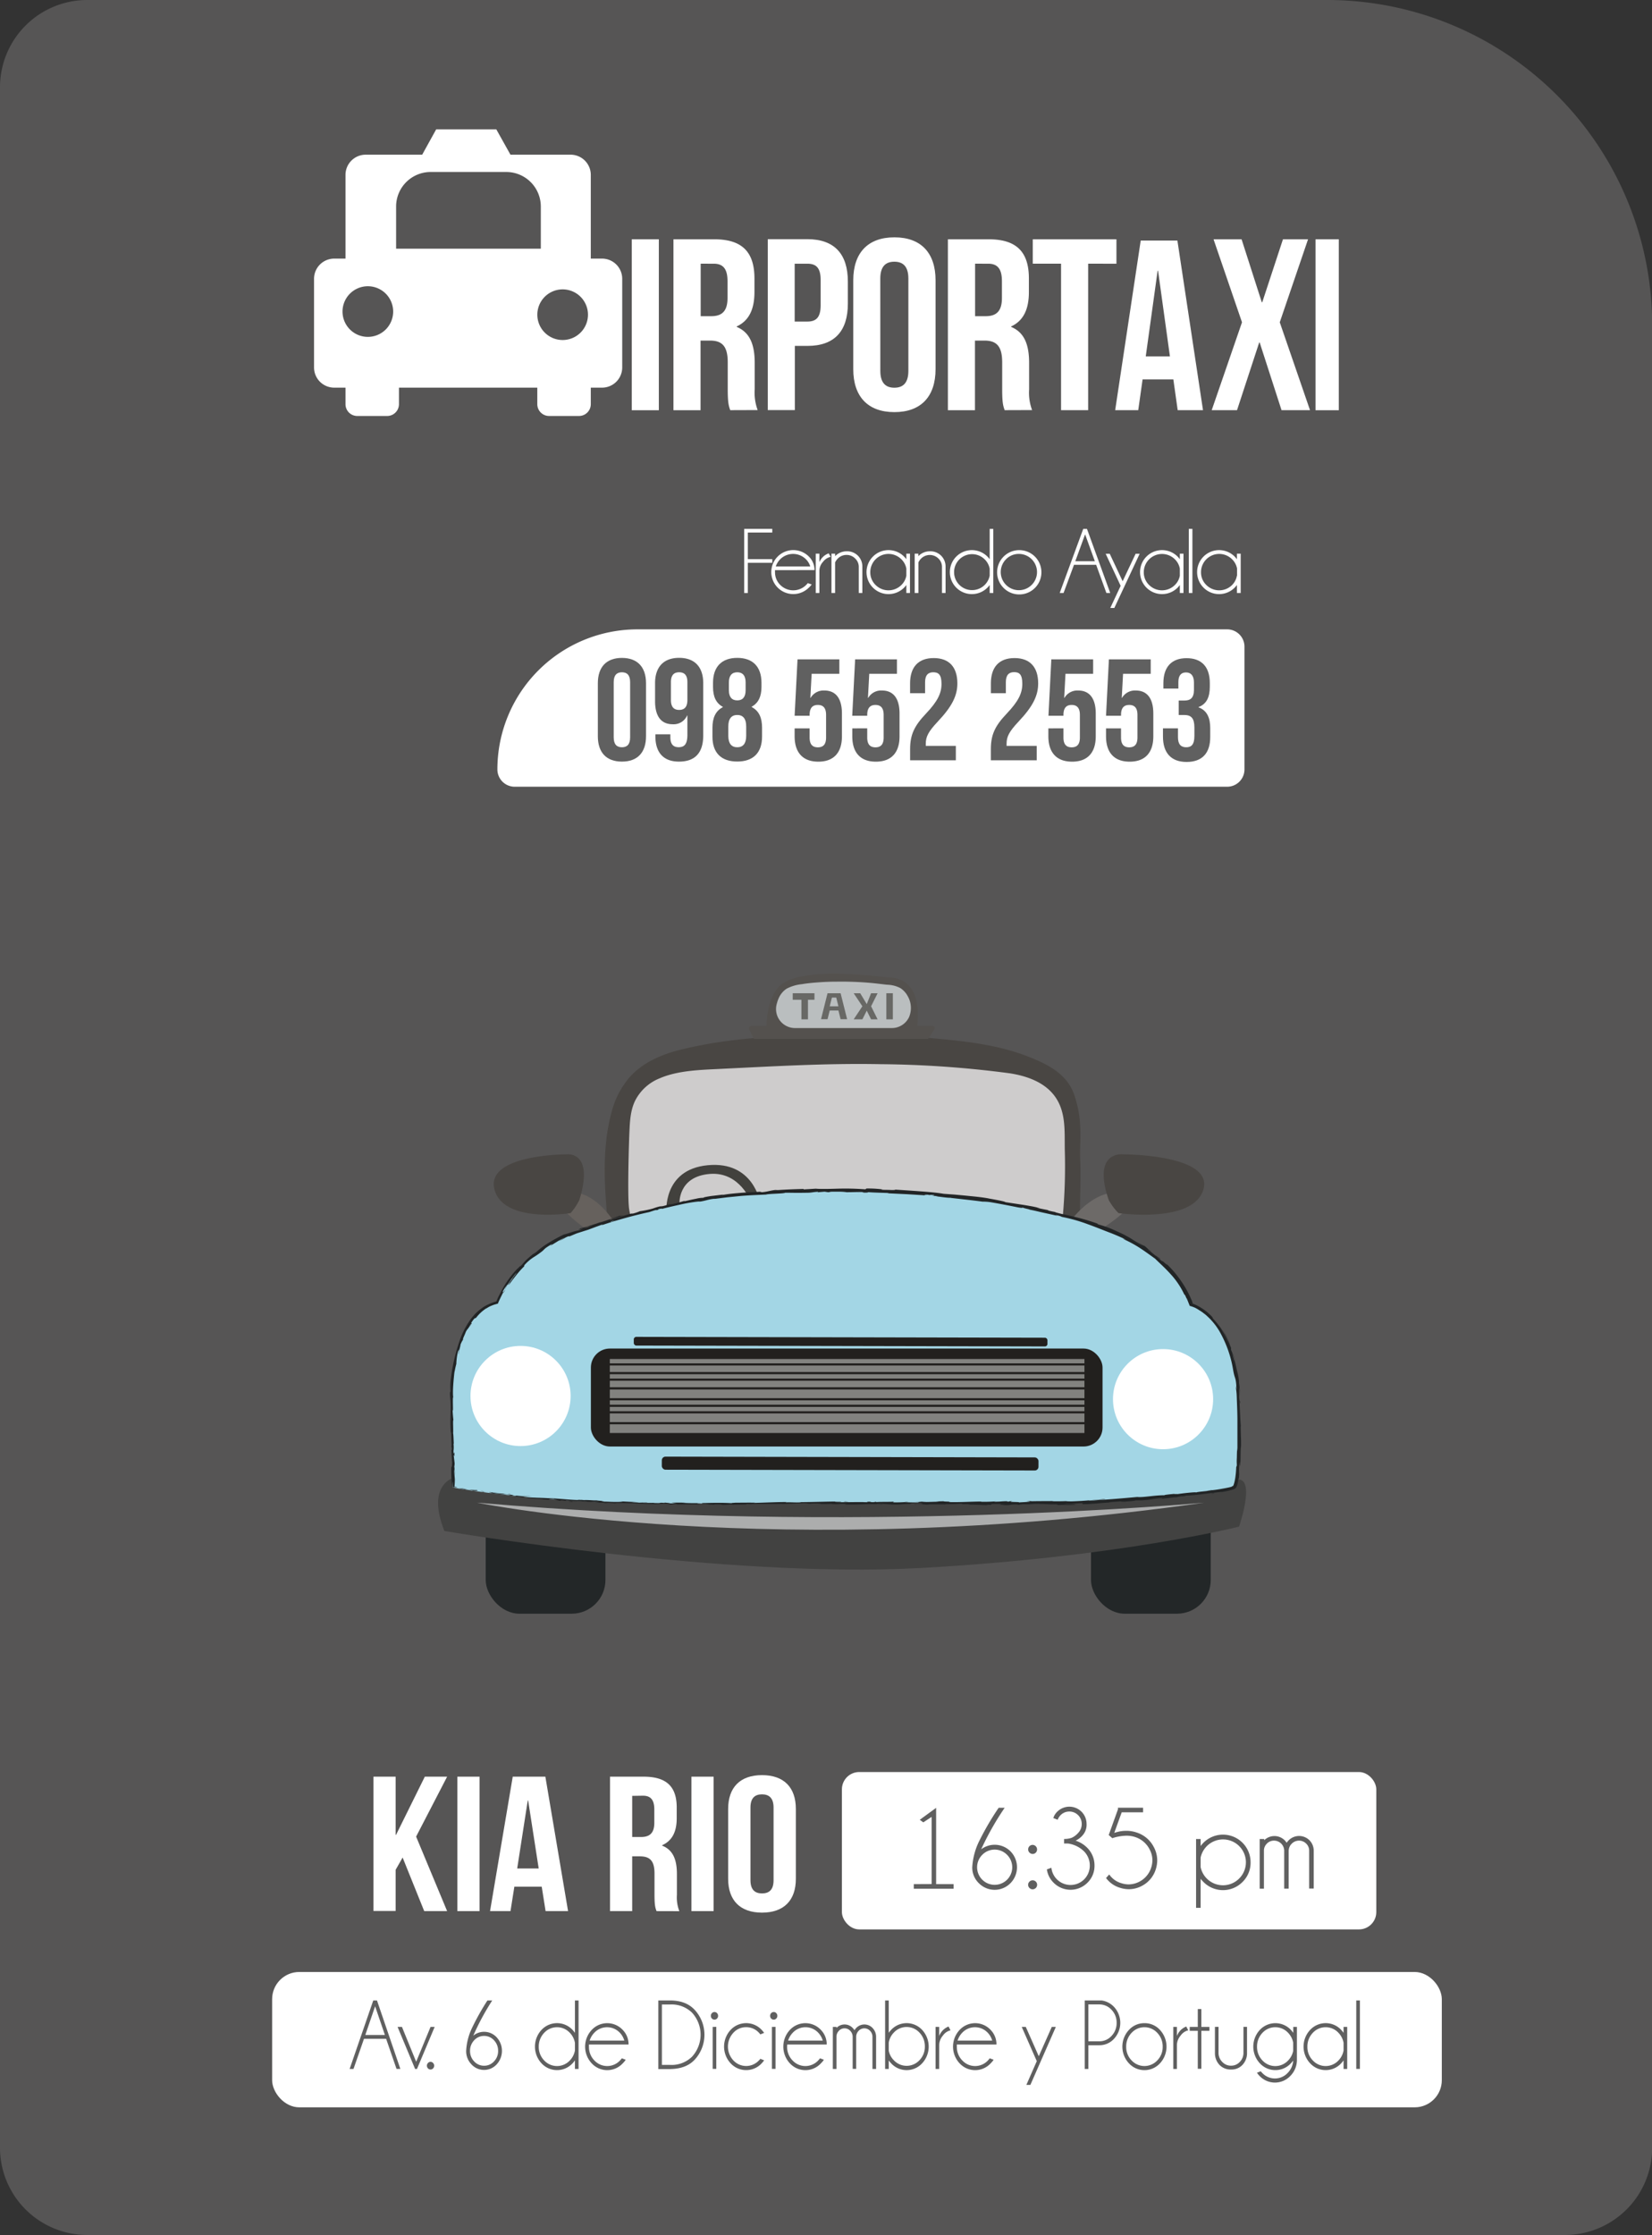<svg xmlns="http://www.w3.org/2000/svg" viewBox="0 0 521.95 706.09"><rect x="0" y="0" width="521.95" height="706.09" fill="#333333" stroke="none"/><defs><style>.cls-1{fill:#7a7979;opacity:0.49;}.cls-2{fill:#fff;}.cls-3{fill:#606060;}.cls-4{fill:#494643;}.cls-5{fill:#cecccc;}.cls-6{fill:#54514e;}.cls-7{fill:#babebf;}.cls-8{fill:#42413d;}.cls-9{opacity:0.69;}.cls-10{fill:#232728;}.cls-11{fill:#424241;}.cls-12{fill:#e0e1e2;opacity:0.67;}.cls-13{fill:#66615d;}.cls-14{fill:#6d6a68;}.cls-15{fill:#a3d6e5;}.cls-16{fill:#222526;}.cls-17{fill:#22201e;}.cls-18{fill:#82827f;}</style></defs><title>tarjetilla</title><g id="Capa_2" data-name="Capa 2"><g id="Capa_1-2" data-name="Capa 1"><path class="cls-1" d="M27.57,0H419.26A102.69,102.69,0,0,1,522,102.69V678.52a27.57,27.57,0,0,1-27.57,27.57H27.57A27.57,27.57,0,0,1,0,678.52V27.57A27.57,27.57,0,0,1,27.57,0Z"/><path class="cls-2" d="M127.21,586.84,125,590.72v13h-7V561.3h7v18.38h.13l9.09-18.38h7.05l-9.8,18.93,9.8,23.54h-7.24Z"/><path class="cls-2" d="M144.51,561.3h7v42.47h-7Z"/><path class="cls-2" d="M179.48,603.77h-7.1l-1.22-7.71h-8.65l-1.22,7.71h-6.46L162,561.3h10.31ZM163.41,590.3h6.79l-3.33-21.48h-.13Z"/><path class="cls-2" d="M207.43,603.77c-.39-1.1-.64-1.76-.64-5.22v-6.68c0-3.94-1.41-5.4-4.61-5.4h-2.44v17.3h-7V561.3h10.63c7.3,0,10.44,3.21,10.44,9.76v3.34c0,4.37-1.48,7.16-4.61,8.56v.12c3.52,1.39,4.67,4.55,4.67,9v6.55a12,12,0,0,0,.77,5.16Zm-7.69-36.41v13h2.76c2.62,0,4.23-1.09,4.23-4.49v-4.19c0-3-1.09-4.37-3.59-4.37Z"/><path class="cls-2" d="M218.46,561.3h7v42.47h-7Z"/><path class="cls-2" d="M230.06,571.49c0-6.8,3.78-10.68,10.7-10.68s10.69,3.88,10.69,10.68v22.08c0,6.8-3.78,10.68-10.69,10.68s-10.7-3.88-10.7-10.68ZM237.11,594c0,3,1.4,4.18,3.65,4.18s3.65-1.15,3.65-4.18V571.06c0-3-1.41-4.18-3.65-4.18s-3.65,1.15-3.65,4.18Z"/><rect class="cls-2" x="85.98" y="623" width="369.56" height="42.76" rx="8.58"/><path class="cls-3" d="M119.11,632l7.38,21.62h-1.21L122,644.12h-7l-3.31,9.51h-1.22L117.93,632Zm2.5,10.9-3.09-9.06-3.1,9.06Z"/><path class="cls-3" d="M137.33,640.36l-5.58,13.27h-.6l-5.53-13.27H127l4.49,11,4.54-11Z"/><path class="cls-3" d="M136.83,651.75a1.16,1.16,0,0,1,.34.85,1.18,1.18,0,0,1-.34.86,1.08,1.08,0,0,1-.8.35,1.11,1.11,0,0,1-.81-.35,1.23,1.23,0,0,1-.34-.86,1.2,1.2,0,0,1,.34-.85,1.09,1.09,0,0,1,.81-.36A1.05,1.05,0,0,1,136.83,651.75Z"/><path class="cls-3" d="M149.53,643.12a5.4,5.4,0,0,1,7.41.54,6.31,6.31,0,0,1,0,8.51,5.39,5.39,0,0,1-8,0,6,6,0,0,1-1.66-4.24,19,19,0,0,1,1.87-7.28A78.17,78.17,0,0,1,154,632h1.52A79.23,79.23,0,0,0,149.53,643.12Zm.28,1.46a4.76,4.76,0,0,0-1.3,3.35,4.67,4.67,0,0,0,1.3,3.32,4.2,4.2,0,0,0,3.15,1.37,4.16,4.16,0,0,0,3.12-1.37,4.63,4.63,0,0,0,1.3-3.32,4.72,4.72,0,0,0-1.3-3.35A4.13,4.13,0,0,0,153,643.2,4.18,4.18,0,0,0,149.81,644.58Z"/><path class="cls-3" d="M182.8,653.63h-1.15v-2.71a7.89,7.89,0,0,1-.72.9,6.67,6.67,0,0,1-9.87,0,7.76,7.76,0,0,1,0-10.49,6.7,6.7,0,0,1,9.87,0,7.89,7.89,0,0,1,.72.9V632h1.15Zm-1.15-5.84v-2.4a6.07,6.07,0,0,0-1.58-3.14,5.52,5.52,0,0,0-8.16,0,6.19,6.19,0,0,0-1.69,4.35,6.08,6.08,0,0,0,1.69,4.32,5.53,5.53,0,0,0,8.16,0A6,6,0,0,0,181.65,647.79Z"/><path class="cls-3" d="M186.08,645.91a4.93,4.93,0,0,0,0,.69,6,6,0,0,0,1.69,4.32,5.53,5.53,0,0,0,8.16,0c.19-.21.37-.42.54-.65l1.22.46a6,6,0,0,1-.9,1.1,6.67,6.67,0,0,1-9.87,0,7.73,7.73,0,0,1,0-10.49,6.7,6.7,0,0,1,9.87,0,6.45,6.45,0,0,1,1.8,4.57Zm.22-1.24h10.95a5.92,5.92,0,0,0-1.36-2.42,5.54,5.54,0,0,0-8.17,0A6.24,6.24,0,0,0,186.3,644.67Z"/><path class="cls-3" d="M211.74,632c3.35,0,5.94,1,7.78,3a11.59,11.59,0,0,1,0,15.67c-1.84,2-4.43,2.94-7.78,3H208V632Zm-2.61,1.27v19.09h2.6a9.2,9.2,0,0,0,6.92-2.6,10.29,10.29,0,0,0,0-13.9,9.23,9.23,0,0,0-6.92-2.59Z"/><path class="cls-3" d="M226.54,636a1.14,1.14,0,0,1,.34.84,1.18,1.18,0,0,1-.34.87,1.07,1.07,0,0,1-.79.35,1.12,1.12,0,0,1-.82-.35,1.21,1.21,0,0,1-.33-.87,1.17,1.17,0,0,1,.33-.84,1.08,1.08,0,0,1,.82-.35A1,1,0,0,1,226.54,636Zm-.23,4.34v13.27h-1.14V640.36Z"/><path class="cls-3" d="M240.23,650.43l1.2.48a8.93,8.93,0,0,1-.74.91,6.68,6.68,0,0,1-9.88,0,7.76,7.76,0,0,1,0-10.49,6.71,6.71,0,0,1,9.88,0,8.93,8.93,0,0,1,.74.91l-1.2.48c-.13-.16-.26-.33-.41-.49a5.43,5.43,0,0,0-4.08-1.79,5.36,5.36,0,0,0-4.06,1.8,6.39,6.39,0,0,0,0,8.66,5.5,5.5,0,0,0,8.14,0C240,650.75,240.1,650.59,240.23,650.43Z"/><path class="cls-3" d="M245.26,636a1.14,1.14,0,0,1,.34.84,1.18,1.18,0,0,1-.34.87,1.07,1.07,0,0,1-.79.35,1.12,1.12,0,0,1-.82-.35,1.21,1.21,0,0,1-.33-.87,1.17,1.17,0,0,1,.33-.84,1.08,1.08,0,0,1,.82-.35A1,1,0,0,1,245.26,636Zm-.23,4.34v13.27h-1.14V640.36Z"/><path class="cls-3" d="M248.74,645.91a4.86,4.86,0,0,0-.05.69,6.08,6.08,0,0,0,1.69,4.32,5.53,5.53,0,0,0,8.16,0c.19-.21.38-.42.55-.65l1.22.46a6.16,6.16,0,0,1-.91,1.1,6.67,6.67,0,0,1-9.87,0,7.76,7.76,0,0,1,0-10.49,6.7,6.7,0,0,1,9.87,0,6.45,6.45,0,0,1,1.8,4.57Zm.21-1.24h11a5.94,5.94,0,0,0-1.37-2.42,5.52,5.52,0,0,0-8.16,0A6.26,6.26,0,0,0,249,644.67Z"/><path class="cls-3" d="M263.14,640.36h1.15v.32a3.52,3.52,0,0,1,5.16.05,3.39,3.39,0,0,1,.51.67,4.22,4.22,0,0,1,.53-.67,3.55,3.55,0,0,1,5.23,0,4,4,0,0,1,1.08,2.66v10.24h-1.15V643.39h0a2.65,2.65,0,0,0-.75-1.79,2.46,2.46,0,0,0-3.63,0,2.75,2.75,0,0,0-.76,2v10H269.4V643.39h0a2.71,2.71,0,0,0-.76-1.79,2.43,2.43,0,0,0-1.81-.8,2.39,2.39,0,0,0-1.8.8,2.71,2.71,0,0,0-.75,1.68v10.35h-1.15Z"/><path class="cls-3" d="M279.65,632h1.15v10.21a7.3,7.3,0,0,1,.72-.88,6.69,6.69,0,0,1,9.86,0,7.76,7.76,0,0,1,0,10.49,6.65,6.65,0,0,1-9.86,0,7.3,7.3,0,0,1-.72-.88v2.69h-1.15Zm1.15,13.32v2.53a5.83,5.83,0,0,0,1.57,3,5.53,5.53,0,0,0,8.16,0,6.08,6.08,0,0,0,1.68-4.32,6.18,6.18,0,0,0-1.68-4.35,5.52,5.52,0,0,0-8.16,0A5.92,5.92,0,0,0,280.8,645.33Z"/><path class="cls-3" d="M300.32,641.43a4.1,4.1,0,0,0-2.4,1.65,4.69,4.69,0,0,0-1.18,2.93v7.62h-1.15V640.36h1.15v2.87a5.15,5.15,0,0,1,2.95-3Z"/><path class="cls-3" d="M302.32,645.91a4.93,4.93,0,0,0,0,.69,6,6,0,0,0,1.69,4.32,5.53,5.53,0,0,0,8.16,0c.19-.21.37-.42.54-.65l1.23.46a6.65,6.65,0,0,1-.91,1.1,6.67,6.67,0,0,1-9.87,0,7.73,7.73,0,0,1,0-10.49,6.7,6.7,0,0,1,9.87,0,6.45,6.45,0,0,1,1.8,4.57Zm.22-1.24h10.95a5.92,5.92,0,0,0-1.36-2.42,5.54,5.54,0,0,0-8.17,0A6.36,6.36,0,0,0,302.54,644.67Z"/><path class="cls-3" d="M325.55,658.67h-1.27l3.29-7.5-4.75-10.81h1.28l4.1,9.26,4.11-9.26h1.28Z"/><path class="cls-3" d="M343.87,646.14v7.49h-1.15V632h5.34a6.61,6.61,0,0,1,3.95,2.07,7.4,7.4,0,0,1,0,10,6.19,6.19,0,0,1-4.69,2.07Zm0-12.89V644.9h3.45a5.14,5.14,0,0,0,3.87-1.7,5.83,5.83,0,0,0,1.61-4.14,5.76,5.76,0,0,0-1.61-4.11,5.14,5.14,0,0,0-3.87-1.7Z"/><path class="cls-3" d="M361.59,639.17a6.49,6.49,0,0,1,4.93,2.17,7.76,7.76,0,0,1,0,10.49,6.66,6.66,0,0,1-9.86,0,7.73,7.73,0,0,1,0-10.49A6.53,6.53,0,0,1,361.59,639.17Zm-4.08,3.08a6.15,6.15,0,0,0-1.69,4.35,6,6,0,0,0,1.69,4.32,5.53,5.53,0,0,0,8.15,0,6,6,0,0,0,1.69-4.32,6.15,6.15,0,0,0-1.69-4.35,5.51,5.51,0,0,0-8.15,0Z"/><path class="cls-3" d="M375.43,641.43a4.1,4.1,0,0,0-2.4,1.65,4.69,4.69,0,0,0-1.18,2.93v7.62H370.7V640.36h1.15v2.87a5.12,5.12,0,0,1,2.95-3Z"/><path class="cls-3" d="M378.44,640.36v-5.64h1.13v5.64h2.55v1.22h-2.55v12h-1.13v-12h-2.55v-1.22Z"/><path class="cls-3" d="M389,653.81a4.86,4.86,0,0,1-3.72-1.47,5.36,5.36,0,0,1-1.42-3.71v-8.29H385v8.18a4,4,0,0,0,1.15,2.87A3.7,3.7,0,0,0,389,652.6a3.63,3.63,0,0,0,2.72-1.2,4,4,0,0,0,1.15-2.88v-8.18H394v8.29a5.37,5.37,0,0,1-1.43,3.71A4.68,4.68,0,0,1,389,653.81Z"/><path class="cls-3" d="M408.58,651c-.22.28-.45.56-.69.82a6.67,6.67,0,0,1-9.87,0,7.76,7.76,0,0,1,0-10.49,6.72,6.72,0,0,1,9.87,0,7.89,7.89,0,0,1,.72.9v-1.88h1.15v10.3a7.17,7.17,0,0,1-2,5.11,6.69,6.69,0,0,1-9.88,0,8,8,0,0,1-.75-.92l1.21-.48a3.72,3.72,0,0,0,.41.48,5.5,5.5,0,0,0,8.14,0A6,6,0,0,0,408.58,651Zm0-5.67a6.07,6.07,0,0,0-1.57-3.08,5.52,5.52,0,0,0-8.16,0,6.19,6.19,0,0,0-1.69,4.35,6.12,6.12,0,0,0,1.69,4.33,5.53,5.53,0,0,0,8.16,0,6.06,6.06,0,0,0,1.57-3Z"/><path class="cls-3" d="M425.65,653.63H424.5v-2.71a7.89,7.89,0,0,1-.72.9,6.67,6.67,0,0,1-9.87,0,7.73,7.73,0,0,1,0-10.49,6.7,6.7,0,0,1,9.87,0,7.89,7.89,0,0,1,.72.9v-1.88h1.15Zm-1.15-5.84v-2.4a6.07,6.07,0,0,0-1.58-3.14,5.52,5.52,0,0,0-8.16,0,6.15,6.15,0,0,0-1.69,4.35,6,6,0,0,0,1.69,4.32,5.53,5.53,0,0,0,8.16,0A6,6,0,0,0,424.5,647.79Z"/><path class="cls-3" d="M429.66,632v21.62h-1.15V632Z"/><rect class="cls-2" x="266" y="559.83" width="168.84" height="49.72" rx="5.47"/><path class="cls-3" d="M294.35,595.22V574l-2.64,1.73-1.11-.81,5.17-3.78v24.11h5.52v1.45H288.71v-1.45Z"/><path class="cls-3" d="M310,584.25a7.05,7.05,0,0,1,9.26.63,7.17,7.17,0,0,1,0,10.06,7,7,0,0,1-10,0,6.83,6.83,0,0,1-2.08-5,21.52,21.52,0,0,1,2.35-8.6,88.36,88.36,0,0,1,6-10.22h1.9A90,90,0,0,0,310,584.25Zm.35,1.73a5.55,5.55,0,1,0,7.83,0,5.49,5.49,0,0,0-7.83,0Z"/><path class="cls-3" d="M327.26,583.29a1.44,1.44,0,0,1,0,2,1.36,1.36,0,0,1-1,.42,1.44,1.44,0,0,1-1-2.45,1.41,1.41,0,0,1,1-.41A1.39,1.39,0,0,1,327.26,583.29Zm0,11.16a1.35,1.35,0,0,1,.42,1,1.43,1.43,0,0,1-1.42,1.43,1.38,1.38,0,0,1-1-.42,1.37,1.37,0,0,1-.42-1,1.35,1.35,0,0,1,.42-1,1.38,1.38,0,0,1,1-.42A1.36,1.36,0,0,1,327.26,594.45Z"/><path class="cls-3" d="M337.39,582.41l-1.19,0v-1.43a7.1,7.1,0,0,0,2.42-.38,6.07,6.07,0,0,0,2.05-1.56,4,4,0,0,0,1.1-2.81,3.89,3.89,0,0,0-3.9-3.92,3.83,3.83,0,0,0-2.77,1.14,4.13,4.13,0,0,0-.93,1.46l-1.37-.54a4.56,4.56,0,0,1,1.23-2,5.43,5.43,0,0,1,9.27,3.83,5,5,0,0,1-1.21,3.58,6.65,6.65,0,0,1-2.26,1.73,9,9,0,0,1,3.81,2.39,7.83,7.83,0,0,1,2.17,5.49,7.38,7.38,0,0,1-2.22,5.4,7.53,7.53,0,0,1-10.71,0,7.37,7.37,0,0,1-2.12-4.19l1.43-.53a6,6,0,0,0,1.76,3.67,6.08,6.08,0,0,0,10.37-4.34,6.36,6.36,0,0,0-1.73-4.42A9,9,0,0,0,337.39,582.41Z"/><path class="cls-3" d="M352.05,579.05a18.13,18.13,0,0,1,1.78-.47,11.08,11.08,0,0,1,2-.18,10,10,0,0,1,3.36.56,9.23,9.23,0,0,1,5.33,4.53,8.91,8.91,0,0,1,1.1,4.21,9.5,9.5,0,0,1-.41,2.72,8.88,8.88,0,0,1-4.39,5.36,8.74,8.74,0,0,1-4.13,1.07,9.21,9.21,0,0,1-2.75-.43,8.45,8.45,0,0,1-4.48-3.11l1-1.12a7,7,0,0,0,3.9,2.78,7.43,7.43,0,0,0,2.24.36,7.59,7.59,0,0,0,7.14-5.37,7.62,7.62,0,0,0,.36-2.27,7.26,7.26,0,0,0-.92-3.49,7.77,7.77,0,0,0-4.44-3.8,8.51,8.51,0,0,0-2.82-.45,15,15,0,0,0-4.49.78l-1.13-1,2.91-8.09v-.53h7.94v1.45H354.4Z"/><path class="cls-3" d="M377.9,581h1.44v2.21a9.81,9.81,0,0,1,.9-1.05,8.72,8.72,0,0,1,14.88,6.22,8.5,8.5,0,0,1-2.55,6.19,8.67,8.67,0,0,1-12.33,0,10.89,10.89,0,0,1-.9-1v9.16H377.9Zm1.44,5.87v3a7.21,7.21,0,0,0,12.16,3.62,7.23,7.23,0,1,0-12.16-6.63Z"/><path class="cls-3" d="M398,581h1.43v.38a4.59,4.59,0,0,1,6.45,0,4.44,4.44,0,0,1,.63.8,6.18,6.18,0,0,1,.67-.8,4.64,4.64,0,0,1,6.54,0,4.69,4.69,0,0,1,1.35,3.15v12.11h-1.44V584.56h0a3.08,3.08,0,0,0-.94-2.12,3.2,3.2,0,0,0-4.53,0,3.21,3.21,0,0,0-1,2.36v11.87h-1.42V584.56h0a3.23,3.23,0,0,0-3.22-3.06,3.07,3.07,0,0,0-2.24.94,3.13,3.13,0,0,0-.94,2v12.24H398Z"/><path class="cls-2" d="M201.4,198.83H387.72a5.47,5.47,0,0,1,5.47,5.47v38.78a5.47,5.47,0,0,1-5.47,5.47H162.62a5.47,5.47,0,0,1-5.47-5.47v0a44.25,44.25,0,0,1,44.25-44.25Z"/><path class="cls-4" d="M192,386c-1.08-11.37-1.83-23.51,1.24-34.67a27.19,27.19,0,0,1,5.68-11c4.11-4.62,10.06-7.2,16.06-8.69,17.84-4.42,36.41-4.65,54.7-4.64,8.29,0,16.58.29,24.84,1,10.17.92,20.59,2,30.18,5.75,6,2.33,12.09,5.29,14.52,11.62a35.38,35.38,0,0,1,2.06,10.32c.25,3.48-.13,6.87,0,10.34.26,5.23,0,10.37-.05,15.59,0,1.41-.07,2.82-.14,4.22-.07,1.16.17,3.18-.32,4.23s-1.64.78-2.87.85l-4.14.26q-8.86.52-17.72.94-12.42.6-24.86,1-14.08.48-28.2.68c-9.26.12-18.52.13-27.77-.09-7.86-.19-15.74-.51-23.56-1.31-5.17-.53-10.66-1.08-15.55-3C194.59,388.93,192.17,387.92,192,386Z"/><path class="cls-5" d="M208.52,340.63a14.86,14.86,0,0,0-7.82,7.05c-1.36,2.74-1.64,5.87-1.79,8.92-.22,4.19-.7,21-.17,25.11.26,2,1.41,7.47,3.56,6.36,5.49-2.84,16-6.78,22-7.57,6.9-.89,11.38-2.58,18.33-3,13.92-.81,27.88-.74,41.82-.26l4.18.16c7.94.32,38.84,5.25,46.23,7.48.26.08.57.14.76-.05a.73.73,0,0,0,.16-.48,176.11,176.11,0,0,0,.64-21.05c-.11-6.05.5-12.38-3.5-17.41-3.29-4.14-8.68-6-13.91-6.81a328.54,328.54,0,0,0-40.88-2.88c-16.95-.33-33.8.68-50.74,1.5C221.68,338,214.32,338.13,208.52,340.63Z"/><path class="cls-6" d="M294.61,324.1h-4.8a35.41,35.41,0,0,0,.15-4.28,18.11,18.11,0,0,0-.63-4.39,9.23,9.23,0,0,0-3.54-5.22,9.08,9.08,0,0,0-4.28-1.36c-1.67-.12-3.34-.34-5-.5q-5.29-.51-10.61-.71a61.88,61.88,0,0,0-7.82.17c-1.54.15-3.08.36-4.6.65-2.56.46-5.36,1.29-7.28,3.14a7.72,7.72,0,0,0-1.09,1.33c-2.13,3.23-2.83,7.37-2.91,11.17h-4.71a.84.84,0,0,0-.75,1.21l1.46,2.92h55l2-3A.73.73,0,0,0,294.61,324.1Z"/><path class="cls-7" d="M251.11,324.79H281.8a6,6,0,0,0,5.42-3.47,7.48,7.48,0,0,0-.44-6.64,6.93,6.93,0,0,0-2.3-2.51,9.55,9.55,0,0,0-4.24-1.07c-1.75-.19-3.5-.43-5.26-.58a103.82,103.82,0,0,0-10.58-.39q-3,0-5.93.23c-1.71.12-3.42.28-5.12.57a13.07,13.07,0,0,0-4.81,1.42,6.89,6.89,0,0,0-2.36,2.69,9.72,9.72,0,0,0-.73,2A6,6,0,0,0,251.11,324.79Z"/><path class="cls-8" d="M214.68,380.5s-.74-8.81,9.64-9.63c9.49-.74,13,8.93,13.07,8.94h2.75s-2.07-13.06-16.51-11.69-13.07,15.13-13.07,15.13"/><g class="cls-9"><polygon class="cls-8" points="253.21 315.85 253.21 322.04 255.27 322.04 255.27 315.85 257.33 315.85 257.33 313.79 250.46 313.79 250.46 315.85 253.21 315.85"/><path class="cls-8" d="M265.59,313.79h-4.13L259.4,322h2.06l.69-2.75h2.75l.69,2.75h2.06Zm-3.44,4.12.69-2.75h1.37l.69,2.75Z"/><polygon class="cls-8" points="269.72 313.79 272.47 317.91 269.72 322.04 272.47 322.04 273.85 319.29 275.22 322.04 277.28 322.04 275.22 317.91 277.28 313.79 275.22 313.79 273.85 317.23 271.78 313.79 269.72 313.79"/><rect class="cls-8" x="280.04" y="313.79" width="2.06" height="8.25"/></g><rect class="cls-10" x="153.46" y="469.92" width="37.83" height="39.89" rx="10.66"/><rect class="cls-10" x="344.7" y="469.92" width="37.83" height="39.89" rx="10.66"/><path class="cls-11" d="M144.52,466.48s-10.32,1.37-4.13,17.19c0,0,88.05,15.13,150.65,11.69S391.48,482.3,391.48,482.3s6.19-17.89-2.07-14.45S149.33,457.54,144.52,466.48Z"/><path class="cls-12" d="M150.71,474.73s94.24,19.26,229.76,0C380.47,474.73,269.72,485.05,150.71,474.73Z"/><path class="cls-13" d="M185.79,388.76s-11-7.57-8.94-10.32,9.63-3.44,17.2,7.56S185.79,388.76,185.79,388.76Z"/><path class="cls-4" d="M180.29,383.25s-21.33,3.44-24.08-7.56,22.7-11,22.7-11,9-1.37,4.13,14.45A19.88,19.88,0,0,1,180.29,383.25Z"/><path class="cls-14" d="M347.24,388.76s12.28-7.57,10-10.32S346.47,375,338,386,347.24,388.76,347.24,388.76Z"/><path class="cls-4" d="M353.38,383.25s23.79,3.44,26.86-7.56-25.33-11-25.33-11-10-1.37-4.6,14.45A19.4,19.4,0,0,0,353.38,383.25Z"/><path class="cls-15" d="M143.14,469.92s-.69-18.57-.69-28.2,2.76-27.52,14.45-30.27c0,0,6.88-17.88,28.89-23.38,0,0,25.45-9.63,54.35-11,0,0,50.9-4.81,94.93,6.88,0,0,33.71,6.19,41.27,28.2,0,0,15.14,3.44,15.14,33,0,0,.68,22.69-1.38,24.76s-52.28,5.5-57.78,4.81H253.21s-40.2,1-73.61-.69c-11.73-.58-32-3.05-36.46-4.12"/><path class="cls-16" d="M143.22,469.59c-.33,0-.17.11.7.28l.65-.05C144.11,469.76,143.67,469.67,143.22,469.59Z"/><path class="cls-16" d="M149.08,470.91c1,.06,2.27.09,1.62-.16-1,0-1.29-.08-2.43-.06-.89-.11-1.54-.28-1.38-.32-.32,0-1.36-.25-1.85-.24a21,21,0,0,0,4.12.68C149.48,470.89,149.16,470.89,149.08,470.91Z"/><path class="cls-16" d="M236.39,475.2h0Z"/><path class="cls-16" d="M290.59,475.05a2.58,2.58,0,0,0-.6,0C290.37,475.08,290.68,475.07,290.59,475.05Z"/><path class="cls-16" d="M299.85,475.24l-.55,0A3.69,3.69,0,0,0,299.85,475.24Z"/><path class="cls-16" d="M236.39,475.2l1.44.05A7.39,7.39,0,0,0,236.39,475.2Z"/><path class="cls-16" d="M161.09,472a7.68,7.68,0,0,0-.78,0l.73.06Z"/><path class="cls-16" d="M212.48,475.32H212a1.93,1.93,0,0,0-.36.06Z"/><path class="cls-16" d="M194.14,475a1.37,1.37,0,0,0,.72-.17,4.49,4.49,0,0,1-.9.07S194,475,194.14,475Z"/><path class="cls-16" d="M165.12,473l-.52,0Z"/><path class="cls-16" d="M225.61,475.41a.49.49,0,0,0,.17,0Z"/><path class="cls-16" d="M143.28,448.66s0,0,0,0S143.29,448.8,143.28,448.66Z"/><path class="cls-16" d="M143.11,469.92l0-.3s-.05-.06-.08-.06Z"/><path class="cls-16" d="M316.78,475.42h-.07C316.26,475.43,316.51,475.43,316.78,475.42Z"/><path class="cls-16" d="M366,397.13c1.3,1.21-2.35-1.7-.36.09C365.5,397,367.67,398.61,366,397.13Z"/><path class="cls-16" d="M161.56,472.08l.75.08Z"/><path class="cls-16" d="M365.66,397.22h0l.2.19Z"/><path class="cls-16" d="M355.82,474.44a3,3,0,0,0-.4,0S355.52,474.43,355.82,474.44Z"/><path class="cls-16" d="M326.73,475.13l.72,0Z"/><path class="cls-16" d="M370.87,473.07c.39,0,.52,0,1.05-.09h-.16A5.68,5.68,0,0,1,370.87,473.07Z"/><path class="cls-16" d="M386.5,471.28l-.29,0-.49.08Z"/><path class="cls-16" d="M159.7,407.41a5.41,5.41,0,0,1-.47.54C159.43,407.8,158.31,409.77,159.7,407.41Z"/><path class="cls-16" d="M161.09,472.09a1.33,1.33,0,0,1,.47,0L161,472S161,472.07,161.09,472.09Z"/><path class="cls-16" d="M371.4,471.9l2.49-.21Z"/><path class="cls-16" d="M263.68,376.67l-.57,0Z"/><path class="cls-16" d="M381.23,470.89c.45,0,.92,0,1.41-.07l.28-.08Z"/><path class="cls-16" d="M159.22,408h0Z"/><path class="cls-16" d="M148.32,419.32c1.22-1.94.43-1,.61-1.48.77-1.15,1-1.33,1.13-1.38s.06.1.41-.2a12.85,12.85,0,0,1,3.12-2.89c.1,0,.31-.14.09,0a8.72,8.72,0,0,1,1.4-.79l.9-.35,1.19-.35.11,0a.73.73,0,0,0,.05-.09l.08-.21.15-.35c.08-.16.14-.32.22-.48l.44-.93.82-1.65a1.45,1.45,0,0,1,.18-.22c-.26.25-.36.25-.39.16a9.86,9.86,0,0,1,1.27-2,5.58,5.58,0,0,0-.49.89l.57-1c.69-.73-.78,1.3-.67,1.37a35.14,35.14,0,0,1,3.62-5.19c.34-.16-2.39,3-.89,1.42-.56.64-1.05,1.34-1.58,2,1.36-1.43-.91,1.25.36,0,1-1.35,1.57-2.08,2.15-2.81a29.34,29.34,0,0,1,2.36-2.63c.48-.59-.27.07.21-.52a13.73,13.73,0,0,1,3.14-2.63,26.36,26.36,0,0,0,2.56-1.82c.34-.3.54-.57.95-.89A16,16,0,0,1,174.5,393l-.63.6,2.19-1.35a15,15,0,0,1,2.4-1.22c-.52.33-2.27,1.19-1.82,1,2.05-.83,1.34-.83,2.92-1.44l.39,0c.81-.3,1.61-.69,2.47-1l2.64-.84.67-.21c.28-.08.5-.19.71-.26l1.34-.5c.9-.34,1.82-.65,2.73-1-.18.11-.8.37.08.14a140.65,140.65,0,0,1,14.58-4l1.72-.56c.41-.09.77-.11.34,0,1.8-.35.07-.11.91-.36,1-.24,1.37-.23.73,0,1.56-.44,3.81-.94,6.09-1.45s4.59-.89,6.3-1l-.65.15c2.63-.34,2.91-.8,5.37-1l-.46.09,4.37-.54,4.36-.43c2.86-.23,5.55-.32,7.76-.42.82-.29,5.7-.27,6.06-.58,3.3,0,2.36.07,7,0,1.24,0,1.84-.23,3.38-.31l0,.15,2.07-.18,1.11.17,1.44-.06a3.26,3.26,0,0,1-1.13-.1c1.12,0,2.49,0,3.59,0a13.67,13.67,0,0,1,1.94.16c1.77,0,3.54-.08,5.31-.07a13.65,13.65,0,0,1-1.71.08c2.84-.09.51.18,3.11.1-.34-.05.19-.09.25-.12,1.3.12,4.24.18,6.42.27l-.42.08,6.18.29,6.53.41c-1.58-.15-1.21-.31.09-.24l.5.2c.85,0-1.34-.19.38-.15s1.09.29.14.26l2,.13c.11.06-.36,0-.49.09.83,0,3.43.49,4.64.43l.1.05c4.39.5,6.38.7,9.95,1.17a16.57,16.57,0,0,1,2.55.18c2.61.45,5.5,1,8.62,1.63,2.21.36.66,0,1.67.12.13.16,3.26.76,1.62.53,1.88.33,3.06.66,4.37.95l5.12,1.13c-.5-.17-1.06-.33-.76-.3a8.45,8.45,0,0,1,1.82.53l-.22,0a51.75,51.75,0,0,1,8.47,2.37c2.81,1,5.42,2.11,7.45,2.85l-.23-.09c1.38.56,2.76,1.13,4.1,1.77,1.82.95-1.14-.48.18.28a37.7,37.7,0,0,1,5.32,2.95c1.51,1,2.86,2,4.45,3.14,1.07,1.1,3.11,2.86,5,5a25,25,0,0,1,4.28,6.48l0-.25a7.91,7.91,0,0,1,.79,1.89c0-.14-.38-1.08-.06-.51l.91,2.28c.21.06.47.12.64.19l.35.12c.23.1.47.18.7.29A11.8,11.8,0,0,1,379,414a10,10,0,0,1,1.28.88,9.5,9.5,0,0,1,1.2,1,20.32,20.32,0,0,1,3.94,4.94,36.37,36.37,0,0,1,4.19,12c.58,3.31.85,1.81,1.08,6.09l-.29-1.19c.1.85.24,1.7.3,2.56s.07,1.73.11,2.6c.07,1.74.13,3.51.15,5.26,0,3.51,0,7,0,10.37a6.9,6.9,0,0,1-.06-1.07c-.07.71-.1,2-.12,3.16a14.67,14.67,0,0,0,0,2.12c-.08,1-.11.24-.2.88a29,29,0,0,1-.45,4.24c-.05.12,0-.38.06-.64a7.4,7.4,0,0,1-.51,2.11c-.06.1-.1.15-.17.16s-.19.09-.26.12-.2.11,0,.08c-1.11.32-2.34.52-3.44.72s-2.2.35-3.2.44c-1.29.32-4.32.43-4.71.69.16-.24-4.44.27-6,.52.53-.12-1.39.05-.77-.1-1.83.17-3.49.35-3.17.44-3.38,0-6.74.76-8.66.55-5.41.51-10.43.9-15.31,1.19.16-.22,5.39-.3,5.17-.53-4.62.35-7.29.69-11.89.76-1.18,0,.68-.11,1.08-.17-1.16.06-2.29.09-3.41.11-.56,0-1.11,0-1.65,0-.27,0-.53,0-.78-.05s-.59,0-.88,0c-2.18,0-4.3,0-6.36.06a7.93,7.93,0,0,1,.88-.06,7.54,7.54,0,0,0-1.81.07l.8,0c1.3.15-3.23.31-3.38.39,1.38-.29-4.08-.07-1.88-.44-.54,0-1.21.06-1.09.13-.79,0-1-.06-.24-.13-2.91.05-1.88.16-4.52.16a6.68,6.68,0,0,1,.82-.13,47.29,47.29,0,0,1-4.91.15c.13,0-.13-.07.54-.07-3.84,0-6.53.26-10.74.17,1.24-.22-1.43-.07-1.65-.26l-2.26.06.9.09c-2,0-3.73.13-5.43.07l1.47-.08-3.71,0,2.1.07c-2,.09.22.23-2.42.18.54,0-2,0-3-.11h0c-1,.06-2,.12-3.46.08-.38-.06.31-.21.06-.25-1,.16-4.64,0-5.86.21.41,0,.43-.14.29-.16l-.81.13c-.91,0-1-.06-.9-.14-2.76,0,.88.24-2.4.13.26,0,.14,0,.67,0-3.29-.06-6.35.08-9.38,0-.89-.18,2.64,0,1.62-.2-4.36,0-9,.21-13.24.2h.79c-.58.28-3.14-.06-5.27.1.52,0,.68-.16.54-.13-2.89,0-5.9.16-10.28.28l.54-.07c-1.7-.05-4.48,0-6.32,0-.54.07-1.59.06-1,.16-5.67-.36-10.81.22-15.84-.14.6,0,1.43-.05,1-.05l-4.28,0a8.88,8.88,0,0,0,1.46.17,26.77,26.77,0,0,1-2.81.09c1.92-.05,0-.18-.85-.26.14,0-.15.07-.08.11-2.23-.24-.37.23-3.43.05l.17-.06c-1.15,0-2.2.07-3.44,0-.5-.14,1.22,0,1.3-.15-1.73,0-3.42.19-5,0l2.53,0a29.71,29.71,0,0,0-3.17-.2H199l-2.93-.15.75.07c-2.18.28-4.41-.05-7.34.06,2.85-.11.48-.1.7-.25-.75-.07-1.88-.15-1.55-.18-1.38.07-2.3-.17-4.25-.09-.09-.05-1.47-.07-1.16-.17-1.79-.05.42.1.27.15-2.77.05-6.48-.48-10.45-.59-3.42-.19-4.07-.09-7.25-.32-1.06-.19.9-.09.9-.09-1.72-.24-3-.36-4.65-.48.34,0,0-.08-.49-.19A20.36,20.36,0,0,1,159,472a11.43,11.43,0,0,1,1.33,0c-1.54-.13-3.07-.22-4.66-.37-.41-.14,1,0,1.54,0-1.79-.17-4.63-.5-5.19-.44l1.13.2c-.65-.08-.32-.16.17-.12a6.56,6.56,0,0,1,2.27.38l-1.13-.11c1.12.43,4.54.51,6.82.78l-1,.1,2.35.08c.49.11.82.26-.31.17,1.63.28,1.46.09,2.85.34.15,0,.08,0-.06,0l1.6.1c-.32,0,.25.17-.73.05,2.86.4,4.65.28,5.72.53h-.25c4,.26.4-.12,3.41-.06l2,.52.41-.13c.41,0,1.22.09,1.07.14,1.54,0-.26-.08.64-.12,2,.24,5.47.18,5.91.45.71-.09-1.9-.18.22-.16.6.29,2.45,0,4.26.23-.56.11-2.27,0-.46.17a48.53,48.53,0,0,1,5.06.17c.07-.18,3.33,0,5.89,0-.16.06,4.83.21,7.22.3l-.07,0a38.76,38.76,0,0,1,4.72-.12c-.07.11-.39.15-1.36.19l1.68,0a15.19,15.19,0,0,1,2-.1l-.42.14c2.24,0,4.52-.13,7.41,0,.16-.13-2.3-.36.76-.44.11.07.22.19-.58.22.26,0,.94-.06,1.46,0l-1.22.12c1.32.05.69-.1,1.74-.08,0,.1.78.07.63.14s-.92,0-1.32,0c1.19,0,2.62.08,3.09.15-.1-.05,0-.13.87-.14,2.25,0,.77.11,2.08.16a10.26,10.26,0,0,0,2-.15,4.12,4.12,0,0,1,1,.11c1.16-.07,5.42-.05,4.11-.2h-.11c3.81-.17,7.92,0,11.69-.11v.05c2.25-.09,5-.14,6.62-.26.67,0,1.58.09,1.29.15,1.73,0,1.92-.09,4.41,0a7.4,7.4,0,0,1-1.77.06,46.62,46.62,0,0,0,5.15,0c-.82.13,1.69.16,2.75.12l-1.57-.09c1.2,0,2.24,0,3.31,0l-.58.16c4.59.2,8.27-.34,11.76,0,1.21-.12-2.49-.09-1.41-.22,2.11,0,4.31.26,5,.26,2.89.09,2.69-.24,5.72-.18-.39-.06-.76-.22,1.5-.27s2.6.25,1.26.29a2.34,2.34,0,0,1-.72,0c-.69,0-1.58.05-.74.11l.27-.06a27.61,27.61,0,0,1,3.27.15c1.59-.05.68-.09-.5-.13,2.7.09,4.23,0,7,.06-.44,0-.85-.1-.41-.1a44.21,44.21,0,0,0,4.57-.14c1.57.09-.57.22,2.22.14,1.7.07.36.16-.31.21,2.53-.11,4.74.08,6.19.1l-1.34,0c.8,0,1.46,0,2.12,0l-.76-.12a8.35,8.35,0,0,1,1.44.07c.8-.08-.62-.2,1-.3a35.06,35.06,0,0,1,3.55.09c-3.29-.06.37.16-2.42.18.54,0,1.19,0,2,0,.12,0-.11,0-.33.05,3.15.14,1.45-.18,4.72-.18-.42.09.75.17,1.29.15-1.32,0-.63-.15.57-.22,2.1.07,2.28-.05,3.37,0l-1.25,0a27.08,27.08,0,0,1,2.93-.11c.13.07-1.32.05-.8.08a19,19,0,0,1,2.72,0l1.55.06h.4l.38,0a8.23,8.23,0,0,0,.86,0c1.05.08.1.17,1,.22,2.55-.12,2.76.09,5.42-.09-.77-.09-.9-.05,1-.24-1.46.09-2.92.16-4.38.22l2.81-.25c-1.32,0-2.79.16-3.59.14,1.35-.11,1.21-.09.57-.17,1.82.14,3.58-.2,5.68-.17l0,.3c3.14,0,5.57-.42,9.65-.59l-1.32,0c.54-.15,2.52-.16,3.83-.3-.11.11.71.09,1.28.11-.07-.07,3-.19,3.34-.42h1.82c3.29-.19,3.73-.57,6.89-.79-.94.18.5.14-1.61.39a12.48,12.48,0,0,0,2-.22c.62,0,2.91-.38,3.89-.38a9,9,0,0,1,1.76-.3c.13,0,0,.05,0,.05s1.84-.25.8-.26c3.27,0,9.05-1,11.89-1.17a22.23,22.23,0,0,0,3.64-.87,2.29,2.29,0,0,0,.51-.32,2.22,2.22,0,0,0,.29-.47,5.16,5.16,0,0,0,.31-.91c.15-.6.23-1.16.31-1.69,0,.14.05,0,0,.41a8.63,8.63,0,0,0,.19-2.4,16.2,16.2,0,0,1,.11-2.68c.24-1.68,0,1.75.1.7.37-.44.15-4,.36-6.18v.54c.14-1.7-.07-4.14-.08-6.9,0,0,0,.13.05,0-.17-1.89-.3-5.46-.45-8.12.16.82.11,1.21.22.7-.06-1.2-.2.35-.31-2,.09-.78,0-2.5.07-2.74a21.11,21.11,0,0,1,.19,2.25,26,26,0,0,0-.34-4.1l.09.15a21.26,21.26,0,0,0-.63-3.47c-.24-.88-.36-1.81-.88-3.6l.05.39a9.26,9.26,0,0,1-.52-1.79c0-.21-.08-.42-.15-.7a8.72,8.72,0,0,0-.43-1.07l0-.65c-.13-.31-.31-.73-.51-1.24s-.53-1-.82-1.62a35.44,35.44,0,0,0-2-3.4,28,28,0,0,1,1.58,2.34c.5,1,1.08,2,1.42,2.78-.21-.64-.76-1.64-1.21-2.6a14,14,0,0,0-1.26-2c.29.45.69,1,.94,1.48-.5-.66-1-1.46-1.64-2.33a33.2,33.2,0,0,0-2.3-2.76c.13,0,0-.23-.37-.65a21,21,0,0,0-1.63-1.48c-.36-.27-.72-.56-1.12-.82s-.8-.52-1.2-.74-.81-.44-1.2-.6c-.2-.08-.37-.17-.56-.24l-.19-.07-.09-.05a.53.53,0,0,1,0-.17l-.08-.33a32.77,32.77,0,0,0-3.35-6.32,33.25,33.25,0,0,0-5-5.88c1.23,1.53-1.19-1.07-1.14-.62-1-.81-1.36-1.11-1.43-1.2-1-.86-2-1.68-3-2.45-.7-.6,1,.63,1,.51-2.29-1.61-.88-.8-2.39-1.87.26.3-.9-.41-2.26-1.24.62.43,1.25.83,1.85,1.29-1.7-1-2.4-1.43-3.11-1.89a18.3,18.3,0,0,0-3.23-1.73l1.15.47c-.9-.45-2.59-1.23-4.3-2a34.76,34.76,0,0,0-4.43-1.54c-.32-.15-.73-.39.11-.11a69.05,69.05,0,0,0-7.3-2.21c-1.23-.31-2.44-.59-3.57-.83l-.83-.17-.76-.18-1.44-.39.38,0a22.51,22.51,0,0,1-2.62-.57c.06,0,.37,0,0-.09s-2.33-.43-3.48-.74l1,.15a31.37,31.37,0,0,0-3.08-.68c-.94-.17-1.8-.31-2.64-.44l-5.2-.79c0-.22-3.57-.86-5.38-1.18l.07,0c-2.68-.48-5-.64-7.24-.88l-3.38-.32-3.58-.26c-3.09-.57-10.54-1-15.55-1.34.77.08-.13.17-1,.15-1.18-.1-3.26,0-3.07-.19l.42,0a35.89,35.89,0,0,0-5.19-.29l-.32.26a83,83,0,0,0-8.67-.21c-3,.09-5.63.14-7,0l-3.84.24,0-.15c-3.3.09-4.95.14-9,.41l.82-.15c-2.3.14-2.88.59-5,.77l-.65-.16c-2,.15-4,.19-6,.36s-4,.33-6,.71c.06,0,.17-.12.82-.21l-4.27.51c-1.49.23-2.66.46-2.3.55a9.58,9.58,0,0,0-2.35.29c-1.28.24-2.81.61-3.87.84l.31-.2c-1.78.5-1.82.57-4.32,1.13-.6.11-.54,0,.25-.13-2,.34-1.52.44-3.92.91l.87-.29a18,18,0,0,0-2.95.82,29.12,29.12,0,0,1-4.17.87,13.55,13.55,0,0,1-2.52.82c-.17,0,.25-.15.47-.22-3.39.81-4.94,1.55-7.27,2.12a.81.81,0,0,0-.41,0c2.65-.82,4.79-1.41,4.59-1.34,0-.13-2.19.46-.53-.2-1.7.58-4.57,1.69-6.66,2.3a1,1,0,0,1-.28.05l.21-.08c-.48.15-.91.3-1.3.45-.67.21-1.09.34-1.72.56a2.14,2.14,0,0,0-.52.13l-.44.14-.45.14-2.09.62c.13.11-1.28.5.07.22l.91-.29.46-.15-.07,0,1.18-.36,1.41-.51-1.28.55a14.18,14.18,0,0,1-1.55.43l-1.43.66a16.07,16.07,0,0,0-2.78.74c-.94.29-1.75.55-2,.57a53.44,53.44,0,0,0-4.92,2.69,24,24,0,0,0-3.71,2.76,6.56,6.56,0,0,1-1.23.83l1.16-1c-.75.61-1.85,1.55-2.79,2.38a15,15,0,0,0-1.75,1.87c-1.73,1.73.81-1.13-1.45,1.36l.27-.37a29.76,29.76,0,0,0-5.2,7.08c-.34.6-.64,1.24-1,1.88l-.45,1-.21.49-.07.18-.2.06A15.68,15.68,0,0,0,152,413.4a5,5,0,0,1,.75-.45,15.75,15.75,0,0,0-2.49,2,18.77,18.77,0,0,0-2,2.49,26.33,26.33,0,0,0-2.91,5.75,58.47,58.47,0,0,0-2.89,12.33,18.71,18.71,0,0,0-.13,4l-.17.5c0,.82.07,1.64.16,2.45.21,3.44-.22,6,.12,10.33l.09-.56c0,1.57.18,5,.06,4.7a4.23,4.23,0,0,1,.08,1.13l-.08.05.23,3.84c0,3-.32-.45-.23,3.9a24.66,24.66,0,0,0,.38,4,8.69,8.69,0,0,1,.08-1.73l.08,1.48c.24.26.51,1.39.58-2.25l-.2-2.52.09-.82.06,2.13a16.14,16.14,0,0,0-.12-2.83,5.42,5.42,0,0,0,.1-1.06l-.29-2.48c.09-.31.21,1.11.22-.56-.13-1.16-.18,1.12-.29-.81a8.51,8.51,0,0,0,0-2.28c.06-.2.1.1.14.67-.1-1.27-.11-3.35-.25-4,.1-1.27-.14-4.27.09-4.15-.06-.4-.23-2.23-.27-3.39.32,2.12-.09-4.35.22-3.78-.27-1.56.09-5.62.41-8.36a5.07,5.07,0,0,1-.06.7,27.38,27.38,0,0,1,.62-2.94,18.1,18.1,0,0,1,.53-3.9c.68-1.78-.09,1.18.25.65-.21,0,.76-3.2.47-2.62a7.65,7.65,0,0,1,.88-1.8c-.14-.33.46-1.26.85-2.4a4.44,4.44,0,0,1,.75-1.11,13.06,13.06,0,0,0,.77-1.26C149.33,417.58,148.3,419.31,148.32,419.32Zm42.19-32.48h0l-1.09.36Zm4.45-1.38L193,386c-.17,0,0-.1.43-.23A11,11,0,0,0,195,385.46Zm-9.65,2.12.25-.08.14,0,.3-.11a2.09,2.09,0,0,1,.3-.07l-.55.21-.14.05-.12,0-.36.11-.08.05A1.08,1.08,0,0,1,185.31,387.58Z"/><path class="cls-16" d="M184.07,388.14l-.29.1.44-.1.24-.11Z"/><path class="cls-16" d="M235.72,475.19h.1l-.21,0Z"/><polygon class="cls-16" points="258.49 376.8 258.49 376.76 258.08 376.81 258.49 376.8"/><path class="cls-16" d="M210,474.65a2,2,0,0,0-.34,0Z"/><path class="cls-16" d="M198.91,474.43l-1.57-.1Z"/><path class="cls-16" d="M190.38,474.11a.72.72,0,0,0-.17.05h0Z"/><path class="cls-16" d="M326.15,474.19h0Z"/><path class="cls-16" d="M285.74,474.52l1.29-.07A3.68,3.68,0,0,0,285.74,474.52Z"/><path class="cls-16" d="M371.13,471.93h0l.27,0Z"/><path class="cls-16" d="M288.91,474.46c-.72,0-1.32,0-1.88,0C287.62,474.46,288.32,474.48,288.91,474.46Z"/><path class="cls-16" d="M153.54,471.1l-.41-.06s0,0,0,0Z"/><path class="cls-16" d="M153.08,471.05l-.45,0A2.4,2.4,0,0,0,153.08,471.05Z"/><path class="cls-16" d="M151.67,470.92l1,.09A6.22,6.22,0,0,0,151.67,470.92Z"/><path class="cls-16" d="M164.75,472.45l.14,0A.22.22,0,0,0,164.75,472.45Z"/><path class="cls-16" d="M168.17,472.78c-.81-.09-2-.31-3.17-.39l-.11,0C165.43,472.4,167.39,472.79,168.17,472.78Z"/><path class="cls-16" d="M182.43,474.41l-2.88-.17c.5.08,1.16.18-.15.13C183,474.7,178.66,474.22,182.43,474.41Z"/><path class="cls-16" d="M191.35,474.84c-1.55,0,0,.08-.07.11C192.26,474.93,192.5,474.93,191.35,474.84Z"/><path class="cls-16" d="M255.86,475.05l-.15.13C256.9,475.16,255.72,475.13,255.86,475.05Z"/><polygon class="cls-16" points="268.19 474.39 267.03 474.31 266.48 474.43 268.19 474.39"/><polygon class="cls-16" points="275.48 475.3 274.96 475.32 276.95 475.27 275.48 475.3"/><path class="cls-16" d="M383.74,471.81l-.38-.1C382.57,471.84,382.42,472,383.74,471.81Z"/><path class="cls-16" d="M390.15,430a14.46,14.46,0,0,0-.64-2.59C389.78,428.42,390,429.46,390.15,430Z"/><path class="cls-16" d="M270.89,375.49l.95,0-1.78,0Z"/><circle class="cls-2" cx="164.47" cy="441.03" r="15.82"/><circle class="cls-2" cx="164.47" cy="441.03" r="13.07"/><circle class="cls-2" cx="367.47" cy="442.03" r="15.82"/><circle class="cls-2" cx="367.47" cy="442.03" r="13.07"/><rect class="cls-17" x="185.8" y="426.58" width="161.66" height="30.95" rx="6" transform="matrix(1, 0, 0, 1, 0.89, -0.54)"/><rect class="cls-17" x="209.14" y="460.29" width="119.01" height="4.13" rx="1.16" transform="translate(0.93 -0.54) rotate(0.12)"/><rect class="cls-17" x="200.28" y="422.46" width="130.7" height="2.75" rx="0.78" transform="translate(0.85 -0.53) rotate(0.12)"/><rect class="cls-18" x="192.67" y="429.34" width="149.96" height="1.38"/><rect class="cls-18" x="192.67" y="444.47" width="149.96" height="1.38"/><rect class="cls-18" x="192.67" y="434.15" width="149.96" height="1.38"/><rect class="cls-18" x="192.67" y="442.4" width="149.96" height="1.38"/><rect class="cls-18" x="192.67" y="431.4" width="149.96" height="2.06"/><rect class="cls-18" x="192.67" y="436.21" width="149.96" height="2.06"/><rect class="cls-18" x="192.67" y="438.97" width="149.96" height="2.75"/><rect class="cls-18" x="192.67" y="446.53" width="149.96" height="2.75"/><rect class="cls-18" x="192.67" y="449.97" width="149.96" height="2.75"/><path class="cls-2" d="M199.61,75.6h8.55v54h-8.55Z"/><path class="cls-2" d="M230.71,129.58c-.46-1.38-.78-2.23-.78-6.63v-8.48c0-5-1.71-6.87-5.59-6.87h-3v22h-8.56v-54h12.92c8.86,0,12.67,4.08,12.67,12.41v4.24c0,5.56-1.79,9.11-5.6,10.88v.15c4.28,1.78,5.68,5.79,5.68,11.42V123a15.83,15.83,0,0,0,.93,6.55Zm-9.33-46.27V99.89h3.34c3.19,0,5.14-1.39,5.14-5.71V88.86c0-3.85-1.33-5.55-4.36-5.55Z"/><path class="cls-2" d="M267.88,88.94v7c0,8.63-4.2,13.34-12.75,13.34h-4v20.28h-8.55v-54h12.6C263.68,75.6,267.88,80.3,267.88,88.94Zm-16.8-5.63v18.28h4c2.72,0,4.2-1.24,4.2-5.09V88.4c0-3.86-1.48-5.09-4.2-5.09Z"/><path class="cls-2" d="M269.59,88.55c0-8.64,4.59-13.57,13-13.57s13,4.93,13,13.57v28.08c0,8.63-4.59,13.57-13,13.57s-13-4.94-13-13.57Zm8.55,28.62c0,3.85,1.72,5.32,4.44,5.32S287,121,287,117.17V88c0-3.85-1.71-5.32-4.43-5.32s-4.44,1.47-4.44,5.32Z"/><path class="cls-2" d="M317.42,129.58c-.47-1.38-.78-2.23-.78-6.63v-8.48c0-5-1.71-6.87-5.6-6.87h-3v22h-8.55v-54h12.91c8.87,0,12.68,4.08,12.68,12.41v4.24c0,5.56-1.79,9.11-5.6,10.88v.15c4.28,1.78,5.67,5.79,5.67,11.42V123a15.67,15.67,0,0,0,.94,6.55Zm-9.34-46.27V99.89h3.35c3.19,0,5.13-1.39,5.13-5.71V88.86c0-3.85-1.32-5.55-4.35-5.55Z"/><path class="cls-2" d="M326.3,75.6h26.44v7.71H343.8v46.27h-8.56V83.31H326.3Z"/><path class="cls-2" d="M380.09,129.58h-8l-1.37-9.71H361l-1.37,9.71h-7.29L360.41,76H372ZM362,112.6h7.64l-3.75-27.07h-.14Z"/><path class="cls-2" d="M413.28,75.6l-8.94,26.22,9.56,27.76h-9L398,108.22h-.16l-7,21.36h-8l9.57-27.76L383.42,75.6h8.86l6.38,19.89h.15l6.54-19.89Z"/><path class="cls-2" d="M423,75.6h-7.36v54H423Z"/><path class="cls-2" d="M190.22,81.7h-3.56V55.25a6.38,6.38,0,0,0-6.38-6.38h-19l-4.47-8-19,0-4.42,8H115.53a6.38,6.38,0,0,0-6.37,6.38V81.7H105.6a6.38,6.38,0,0,0-6.38,6.38v28a6.38,6.38,0,0,0,6.38,6.39h3.56v5.22a3.72,3.72,0,0,0,3.72,3.73h9.44a3.73,3.73,0,0,0,3.73-3.73v-5.22h43.71v5.22a3.73,3.73,0,0,0,3.73,3.73h9.44a3.73,3.73,0,0,0,3.73-3.73v-5.22h3.56a6.38,6.38,0,0,0,6.37-6.39v-28A6.38,6.38,0,0,0,190.22,81.7Zm-74,24.73a8,8,0,1,1,8-8A8,8,0,0,1,116.21,106.43ZM160,78.57H125.15V67.8h0s0-.07,0-.11V65.22A10.91,10.91,0,0,1,136,54.34h24a10.91,10.91,0,0,1,10.87,10.88v2.47s0,.08,0,.11h0V78.57Zm17.82,28.85a8,8,0,1,1,7.95-8A8,8,0,0,1,177.81,107.42Z"/><path class="cls-2" d="M244,167.09v1.15h-7.73v8.41H244v1.15h-7.73v9.55h-1.14V167.09Z"/><path class="cls-2" d="M244.87,180.12a4.31,4.31,0,0,0,0,.64,5.53,5.53,0,0,0,1.68,4.06,5.77,5.77,0,0,0,8.14,0,7.7,7.7,0,0,0,.54-.6l1.22.43a6.31,6.31,0,0,1-.9,1,6.95,6.95,0,1,1,0-9.83,5.92,5.92,0,0,1,1.79,4.29Zm.22-1.16H256a5.44,5.44,0,0,0-1.36-2.27,5.75,5.75,0,0,0-8.14,0A5.9,5.9,0,0,0,245.09,179Z"/><path class="cls-2" d="M262.46,175.92a4.09,4.09,0,0,0-2.4,1.55,4.22,4.22,0,0,0-1.17,2.75v7.13h-1.15V174.92h1.15v2.69a4.93,4.93,0,0,1,2.94-2.79Z"/><path class="cls-2" d="M263.85,177.7v9.65H262.7V174.92h1.15v.8a5,5,0,0,1,3.61-1.55,4.77,4.77,0,0,1,5,4.86v8.32h-1.13v-8.21a3.6,3.6,0,0,0-1.15-2.7,3.74,3.74,0,0,0-2.72-1.12,3.79,3.79,0,0,0-2.71,1.1A4.17,4.17,0,0,0,263.85,177.7Z"/><path class="cls-2" d="M287.51,187.35h-1.15v-2.53a8.19,8.19,0,0,1-.72.84,6.95,6.95,0,1,1,0-9.83,8.3,8.3,0,0,1,.72.85v-1.76h1.15Zm-1.15-5.47v-2.25a5.51,5.51,0,0,0-1.57-2.94,5.75,5.75,0,0,0-9.82,4.07,5.53,5.53,0,0,0,1.68,4.06,5.77,5.77,0,0,0,8.14,0A5.49,5.49,0,0,0,286.36,181.88Z"/><path class="cls-2" d="M290.17,177.7v9.65H289V174.92h1.14v.8a5,5,0,0,1,3.61-1.55,4.77,4.77,0,0,1,5,4.86v8.32h-1.13v-8.21a3.63,3.63,0,0,0-1.14-2.7,3.88,3.88,0,0,0-5.43,0A4,4,0,0,0,290.17,177.7Z"/><path class="cls-2" d="M313.83,187.35h-1.14v-2.53a8.19,8.19,0,0,1-.72.84,6.95,6.95,0,1,1,0-9.83,8.3,8.3,0,0,1,.72.85v-9.59h1.14Zm-1.14-5.47v-2.25a5.68,5.68,0,1,0,0,2.25Z"/><path class="cls-2" d="M321.91,173.8a7,7,0,1,1-4.9,11.87,7,7,0,0,1,4.9-11.87Zm-4.06,2.89a5.73,5.73,0,1,0,4.06-1.69A5.58,5.58,0,0,0,317.85,176.69Z"/><path class="cls-2" d="M343.43,167.09l7.35,20.26h-1.21l-3.24-8.91h-7l-3.3,8.91h-1.22l7.44-20.26Zm2.49,10.22-3.08-8.5-3.1,8.5Z"/><path class="cls-2" d="M352.07,192.08h-1.28l3.28-7-4.73-10.13h1.28l4.08,8.68,4.1-8.68h1.28Z"/><path class="cls-2" d="M373.92,187.35h-1.15v-2.53a8.09,8.09,0,0,1-.71.84,6.95,6.95,0,1,1,0-9.83,8.2,8.2,0,0,1,.71.85v-1.76h1.15Zm-1.15-5.47v-2.25a5.51,5.51,0,0,0-1.57-2.94,5.76,5.76,0,0,0-9.82,4.07,5.5,5.5,0,0,0,1.69,4.06,5.76,5.76,0,0,0,8.13,0A5.49,5.49,0,0,0,372.77,181.88Z"/><path class="cls-2" d="M376.74,167.09v20.26H375.6V167.09Z"/><path class="cls-2" d="M392,187.35H390.8v-2.53a9.55,9.55,0,0,1-.71.84,6.95,6.95,0,1,1,0-9.83,9.68,9.68,0,0,1,.71.85v-1.76H392Zm-1.15-5.47v-2.25a5.51,5.51,0,0,0-1.57-2.94,5.75,5.75,0,0,0-9.82,4.07,5.53,5.53,0,0,0,1.68,4.06,5.77,5.77,0,0,0,8.14,0A5.49,5.49,0,0,0,390.8,181.88Z"/><path class="cls-3" d="M188.89,232.61V215.85c0-5.1,2.69-8,7.61-8s7.61,2.91,7.61,8v16.76c0,5.11-2.69,8-7.61,8S188.89,237.72,188.89,232.61Zm10.2.32v-17.4c0-2.27-1-3.14-2.59-3.14s-2.6.87-2.6,3.14v17.4c0,2.28,1,3.15,2.6,3.15S199.09,235.21,199.09,232.93Z"/><path class="cls-3" d="M207.07,232.61V232h4.73v.91c0,2.28,1,3.15,2.6,3.15,1.78,0,2.78-.87,2.78-3.92v-6.1h-.09a4.62,4.62,0,0,1-4.56,2.77c-3.69,0-5.56-2.59-5.56-7.28v-5.7c0-5.1,2.69-8,7.61-8s7.61,2.91,7.61,8v16.49c0,5.38-2.46,8.29-7.65,8.29C209.61,240.63,207.07,237.72,207.07,232.61Zm10.11-11.47v-5.65c0-2.1-.87-3.1-2.6-3.1s-2.6,1-2.6,3.1v5.65c0,2.14.87,3.14,2.6,3.14S217.18,223.28,217.18,221.14Z"/><path class="cls-3" d="M225.1,232.75v-2.82c0-3.05.91-5.29,3.28-6.52v-.09c-2.09-1.14-3.1-3.14-3.1-6.28v-1.32c0-5.1,2.78-7.88,7.66-7.88s7.65,2.78,7.65,7.88V217c0,3.14-1.05,5.14-3.1,6.28v.09c2.37,1.23,3.28,3.47,3.28,6.52v2.82c0,5.1-2.78,7.88-7.83,7.88S225.1,237.85,225.1,232.75Zm10.66-.27v-3c0-2.42-1-3.6-2.82-3.6s-2.83,1.18-2.83,3.6v3c0,2.41,1,3.6,2.83,3.6S235.76,234.89,235.76,232.48Zm-.18-14.39v-2.51c0-2.1-.91-3.19-2.64-3.19s-2.65,1.09-2.65,3.19v2.51c0,2.09.92,3.18,2.65,3.18S235.58,220.18,235.58,218.09Z"/><path class="cls-3" d="M251.06,232.61v-2.5h4.74V233c0,2.28,1,3.1,2.6,3.1s2.6-.82,2.6-3.1v-7.15c0-2.28-1-3.14-2.6-3.14s-2.6.86-2.6,3.14v.27h-4.74l.92-17.81h13.21v4.56h-8.75l-.41,7.6h.09a4.71,4.71,0,0,1,4.33-2.32c3.69,0,5.56,2.6,5.56,7.29v7.19c0,5.11-2.56,8-7.47,8S251.06,237.72,251.06,232.61Z"/><path class="cls-3" d="M269.28,232.61v-2.5H274V233c0,2.28,1,3.1,2.6,3.1s2.59-.82,2.59-3.1v-7.15c0-2.28-1-3.14-2.59-3.14s-2.6.86-2.6,3.14v.27h-4.74l.92-17.81h13.21v4.56h-8.75l-.41,7.6h.09a4.71,4.71,0,0,1,4.33-2.32c3.69,0,5.56,2.6,5.56,7.29v7.19c0,5.11-2.56,8-7.48,8S269.28,237.72,269.28,232.61Z"/><path class="cls-3" d="M287.55,236.71c0-4.55,1.28-7.33,5-11.25s4.92-6.46,4.92-9.42-1-3.65-2.6-3.65-2.59.87-2.59,3.14V219h-4.74v-3.1c0-5.1,2.55-8,7.47-8s7.47,2.91,7.47,8c0,3.78-1.55,7.15-6.19,12.07-3,3.19-3.79,4.79-3.79,7v.68H302v4.55H287.55Z"/><path class="cls-3" d="M313.06,236.71c0-4.55,1.27-7.33,5-11.25S323,219,323,216s-1-3.65-2.6-3.65-2.6.87-2.6,3.14V219h-4.73v-3.1c0-5.1,2.55-8,7.47-8s7.47,2.91,7.47,8c0,3.78-1.55,7.15-6.2,12.07-3,3.19-3.78,4.79-3.78,7v.68h9.52v4.55H313.06Z"/><path class="cls-3" d="M331.23,232.61v-2.5H336V233c0,2.28,1,3.1,2.59,3.1s2.6-.82,2.6-3.1v-7.15c0-2.28-1-3.14-2.6-3.14s-2.59.86-2.59,3.14v.27h-4.74l.91-17.81h13.21v4.56h-8.74l-.41,7.6h.09a4.7,4.7,0,0,1,4.32-2.32c3.69,0,5.56,2.6,5.56,7.29v7.19c0,5.11-2.55,8-7.47,8S331.23,237.72,331.23,232.61Z"/><path class="cls-3" d="M349.45,232.61v-2.5h4.74V233c0,2.28,1,3.1,2.59,3.1s2.6-.82,2.6-3.1v-7.15c0-2.28-1-3.14-2.6-3.14s-2.59.86-2.59,3.14v.27h-4.74l.91-17.81h13.21v4.56h-8.74l-.41,7.6h.09a4.7,4.7,0,0,1,4.32-2.32c3.69,0,5.56,2.6,5.56,7.29v7.19c0,5.11-2.55,8-7.47,8S349.45,237.72,349.45,232.61Z"/><path class="cls-3" d="M367.44,232.71v-2.6h4.74v2.82c0,2.28,1,3.15,2.6,3.15s2.59-.78,2.59-3.6v-2.6c0-3-1-4-3.28-4h-1.68v-4.56h1.82c1.87,0,3-.82,3-3.37v-2.32c0-2.28-1.05-3.19-2.51-3.19s-2.41.87-2.41,3v2.1h-4.74v-1.69c0-5.1,2.55-7.92,7.33-7.92s7.34,2.78,7.34,7.88v1.14c0,3.41-1.1,5.51-3.56,6.42v.09c2.69,1,3.69,3.32,3.69,6.56v2.82c0,5.1-2.55,7.88-7.47,7.88S367.44,237.81,367.44,232.71Z"/></g></g></svg>